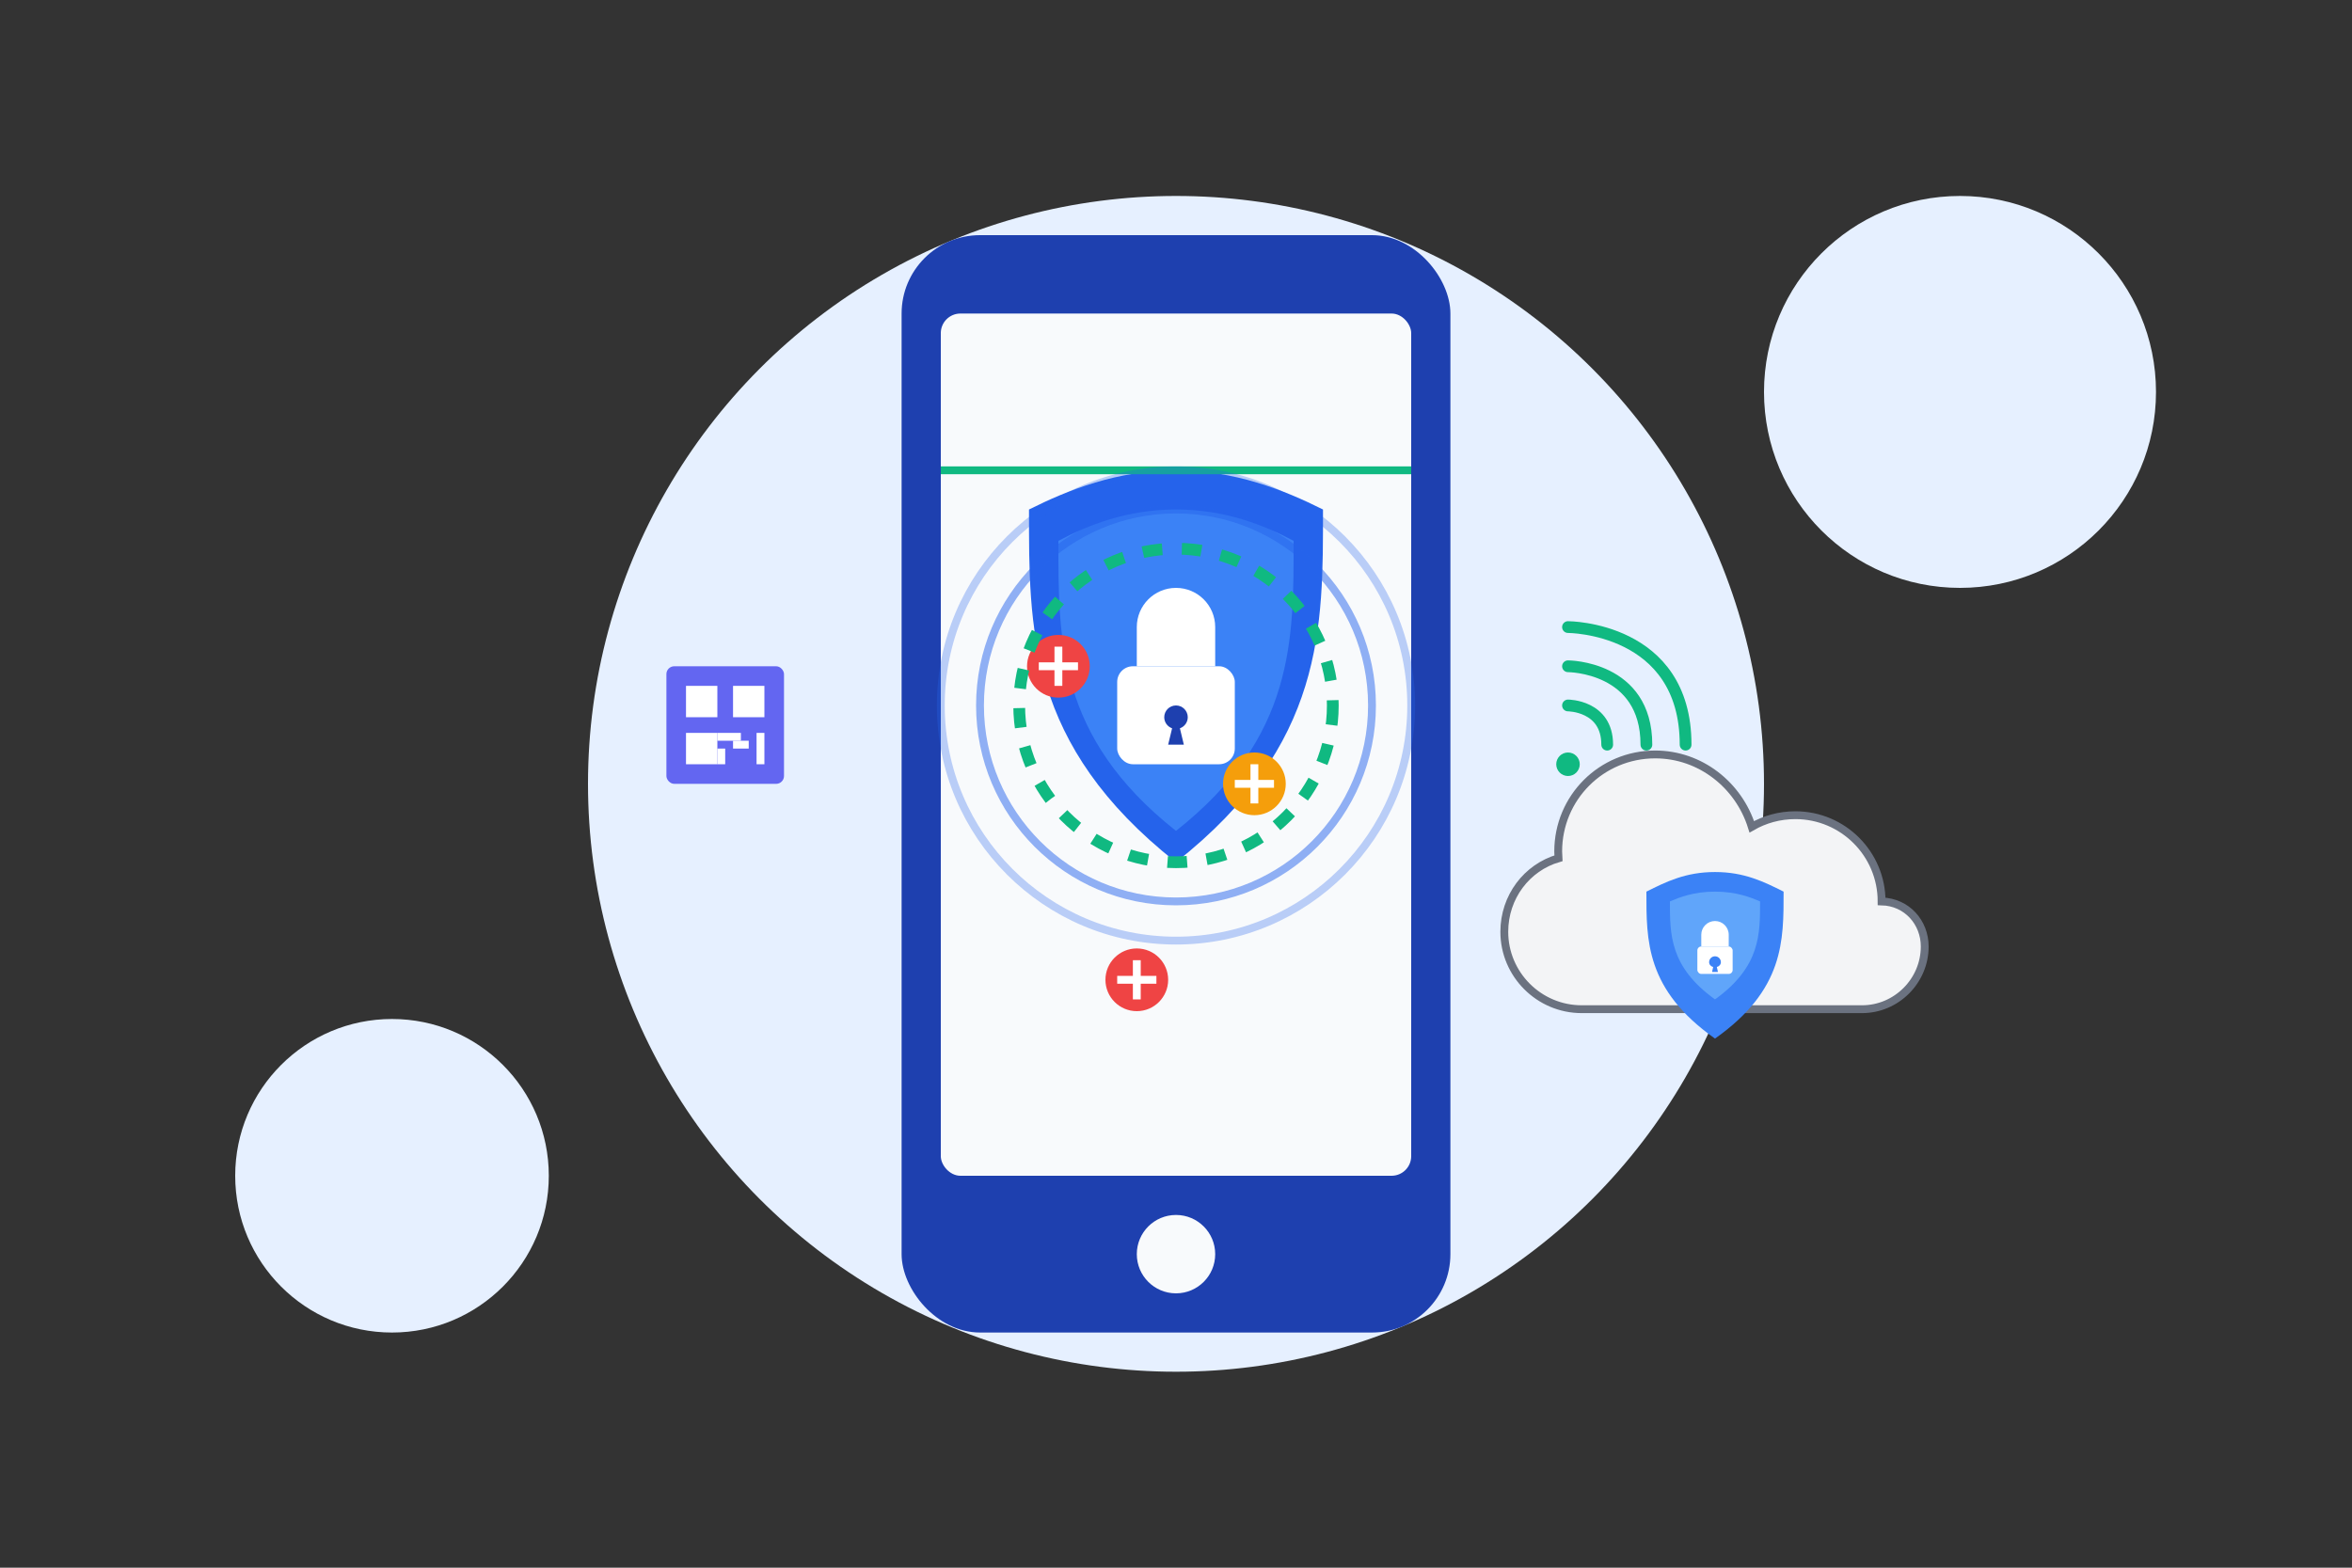 <?xml version="1.0" encoding="UTF-8"?>
<svg width="600" height="400" viewBox="0 0 600 400" fill="none" xmlns="http://www.w3.org/2000/svg">
  <rect x="0" y="0" width="600" height="400" fill="#333333" stroke="none"/>
  <!-- Arka Plan Şekilleri -->
  <circle cx="300" cy="200" r="150" fill="#E6F0FF" />
  <circle cx="100" cy="300" r="40" fill="#E6F0FF" />
  <circle cx="500" cy="100" r="50" fill="#E6F0FF" />
  
  <!-- Telefonun Arka Planı -->
  <rect x="230" y="60" width="140" height="280" rx="20" fill="#1E40AF" />
  
  <!-- Telefonun Ekranı -->
  <rect x="240" y="80" width="120" height="220" rx="5" fill="#F8FAFC" />
  
  <!-- Telefonda Buton -->
  <circle cx="300" cy="320" r="10" fill="#F8FAFC" />
  
  <!-- Kalkan -->
  <path d="M300 120C285 120 272.5 125 262.5 130C262.5 160 262 190 300 220C338 190 337.5 160 337.5 130C327.5 125 315 120 300 120Z" fill="#2563EB"/>
  <path d="M300 130C287.5 130 277.5 134 270 138C270 163 269.6 188 300 212C330.4 188 330 163 330 138C322.5 134 312.5 130 300 130Z" fill="#3B82F6"/>
  
  <!-- Kilit Simgesi -->
  <path d="M300 150C294.477 150 290 154.477 290 160V170H310V160C310 154.477 305.523 150 300 150Z" fill="white"/>
  <rect x="285" y="170" width="30" height="25" rx="4" fill="white"/>
  <path d="M300 180C298.343 180 297 181.343 297 183C297 184.307 297.835 185.41 299.004 185.828L298 190H302L300.996 185.828C302.165 185.41 303 184.307 303 183C303 181.343 301.657 180 300 180Z" fill="#1E40AF"/>
  
  <!-- Tarama Animasyonu -->
  <path d="M240 120H360" stroke="#10B981" stroke-width="2">
    <animate attributeName="y" values="120;180;120" dur="4s" repeatCount="indefinite" />
  </path>
  
  <!-- Tehditleri Simgeleyen Elementler -->
  <!-- Tehdit 1 -->
  <g transform="translate(290, 250)">
    <circle cx="0" cy="0" r="8" fill="#EF4444" />
    <path d="M-5 0L5 0M0 -5L0 5" stroke="white" stroke-width="2" />
    <animate attributeName="opacity" values="1;0;1" dur="3s" repeatCount="indefinite" />
  </g>
  
  <!-- Tehdit 2 -->
  <g transform="translate(320, 200)">
    <circle cx="0" cy="0" r="8" fill="#F59E0B" />
    <path d="M-5 0L5 0M0 -5L0 5" stroke="white" stroke-width="2" />
    <animate attributeName="opacity" values="0;1;0" dur="4s" repeatCount="indefinite" />
  </g>
  
  <!-- Tehdit 3 -->
  <g transform="translate(270, 170)">
    <circle cx="0" cy="0" r="8" fill="#EF4444" />
    <path d="M-5 0L5 0M0 -5L0 5" stroke="white" stroke-width="2" />
    <animate attributeName="opacity" values="0.5;1;0.5" dur="5s" repeatCount="indefinite" />
  </g>
  
  <!-- Koruma Animasyonu -->
  <circle cx="300" cy="180" r="60" stroke="#2563EB" stroke-width="2" fill="none" opacity="0.3">
    <animate attributeName="r" values="60;70;60" dur="3s" repeatCount="indefinite" />
    <animate attributeName="opacity" values="0.3;0.1;0.3" dur="3s" repeatCount="indefinite" />
  </circle>
  
  <circle cx="300" cy="180" r="50" stroke="#2563EB" stroke-width="2" fill="none" opacity="0.5">
    <animate attributeName="r" values="50;60;50" dur="3s" repeatCount="indefinite" />
    <animate attributeName="opacity" values="0.5;0.2;0.5" dur="3s" repeatCount="indefinite" />
  </circle>
  
  <!-- Ana Koruma Dalgası -->
  <circle cx="300" cy="180" r="40" stroke="#10B981" stroke-width="3" fill="none" stroke-dasharray="5,5">
    <animate attributeName="r" values="40;50;40" dur="3s" repeatCount="indefinite" />
    <animateTransform attributeName="transform" attributeType="XML" type="rotate" from="0 300 180" to="360 300 180" dur="10s" repeatCount="indefinite" />
  </circle>
  
  <!-- Wi-Fi Dalga Simgesi -->
  <path d="M400 160C400 160 430 160 430 190" stroke="#10B981" stroke-width="3" fill="none" stroke-linecap="round" />
  <path d="M400 170C400 170 420 170 420 190" stroke="#10B981" stroke-width="3" fill="none" stroke-linecap="round" />
  <path d="M400 180C400 180 410 180 410 190" stroke="#10B981" stroke-width="3" fill="none" stroke-linecap="round" />
  <circle cx="400" cy="195" r="3" fill="#10B981" />
  
  <!-- QR Kod Simgesi -->
  <rect x="170" y="170" width="30" height="30" rx="2" fill="#6366F1" />
  <rect x="175" y="175" width="8" height="8" fill="white" />
  <rect x="187" y="175" width="8" height="8" fill="white" />
  <rect x="175" y="187" width="8" height="8" fill="white" />
  <rect x="183" y="187" width="6" height="2" fill="white" />
  <rect x="183" y="191" width="2" height="4" fill="white" />
  <rect x="187" y="189" width="4" height="2" fill="white" />
  <rect x="193" y="187" width="2" height="8" fill="white" />
  
  <!-- Bulut Güvenliği Simgesi -->
  <path d="M480 230C480 217.85 470.15 208 458 208C453.95 208 450.157 209.076 446.887 210.963C443.55 200.312 433.762 192.5 422.25 192.5C408.521 192.5 397.5 203.521 397.5 217.25C397.5 217.835 397.521 218.416 397.562 218.991C389.51 221.342 383.75 228.832 383.75 237.75C383.75 248.632 392.618 257.5 403.5 257.5H475C483.784 257.5 491 250.284 491 241.5C491 235.37 486.466 230.162 480 230Z" fill="#F3F4F6" />
  <path d="M458 208C470.15 208 480 217.85 480 230C486.466 230.162 491 235.37 491 241.5C491 250.284 483.784 257.5 475 257.5H403.5C392.618 257.5 383.75 248.632 383.75 237.75C383.75 228.832 389.51 221.342 397.562 218.991C397.521 218.416 397.5 217.835 397.5 217.25C397.5 203.521 408.521 192.5 422.25 192.5C433.762 192.5 443.55 200.312 446.887 210.963C450.157 209.076 453.95 208 458 208Z" stroke="#6B7280" stroke-width="2" />
  
  <!-- Kalkan Simgesi Bulutta -->
  <path d="M437.5 222.5C430 222.5 425 225 420 227.5C420 240 419.8 252.5 437.5 265C455.2 252.5 455 240 455 227.5C450 225 445 222.5 437.5 222.5Z" fill="#3B82F6" />
  <path d="M437.5 227.5C432 227.5 428.333 229 426 230C426 238.333 425.9 246.667 437.5 255C449.1 246.667 449 238.333 449 230C446.667 229 443 227.5 437.5 227.5Z" fill="#60A5FA" />
  <path d="M437.5 235C435.567 235 434 236.567 434 238.5V241.5H441V238.5C441 236.567 439.433 235 437.5 235Z" fill="white" />
  <rect x="433" y="241.5" width="9" height="7" rx="1" fill="white" />
  <path d="M437.5 244C436.672 244 436 244.672 436 245.5C436 246.105 436.448 246.599 437.031 246.732L436.75 248H438.25L437.969 246.732C438.552 246.599 439 246.105 439 245.5C439 244.672 438.328 244 437.5 244Z" fill="#3B82F6" />
</svg>
